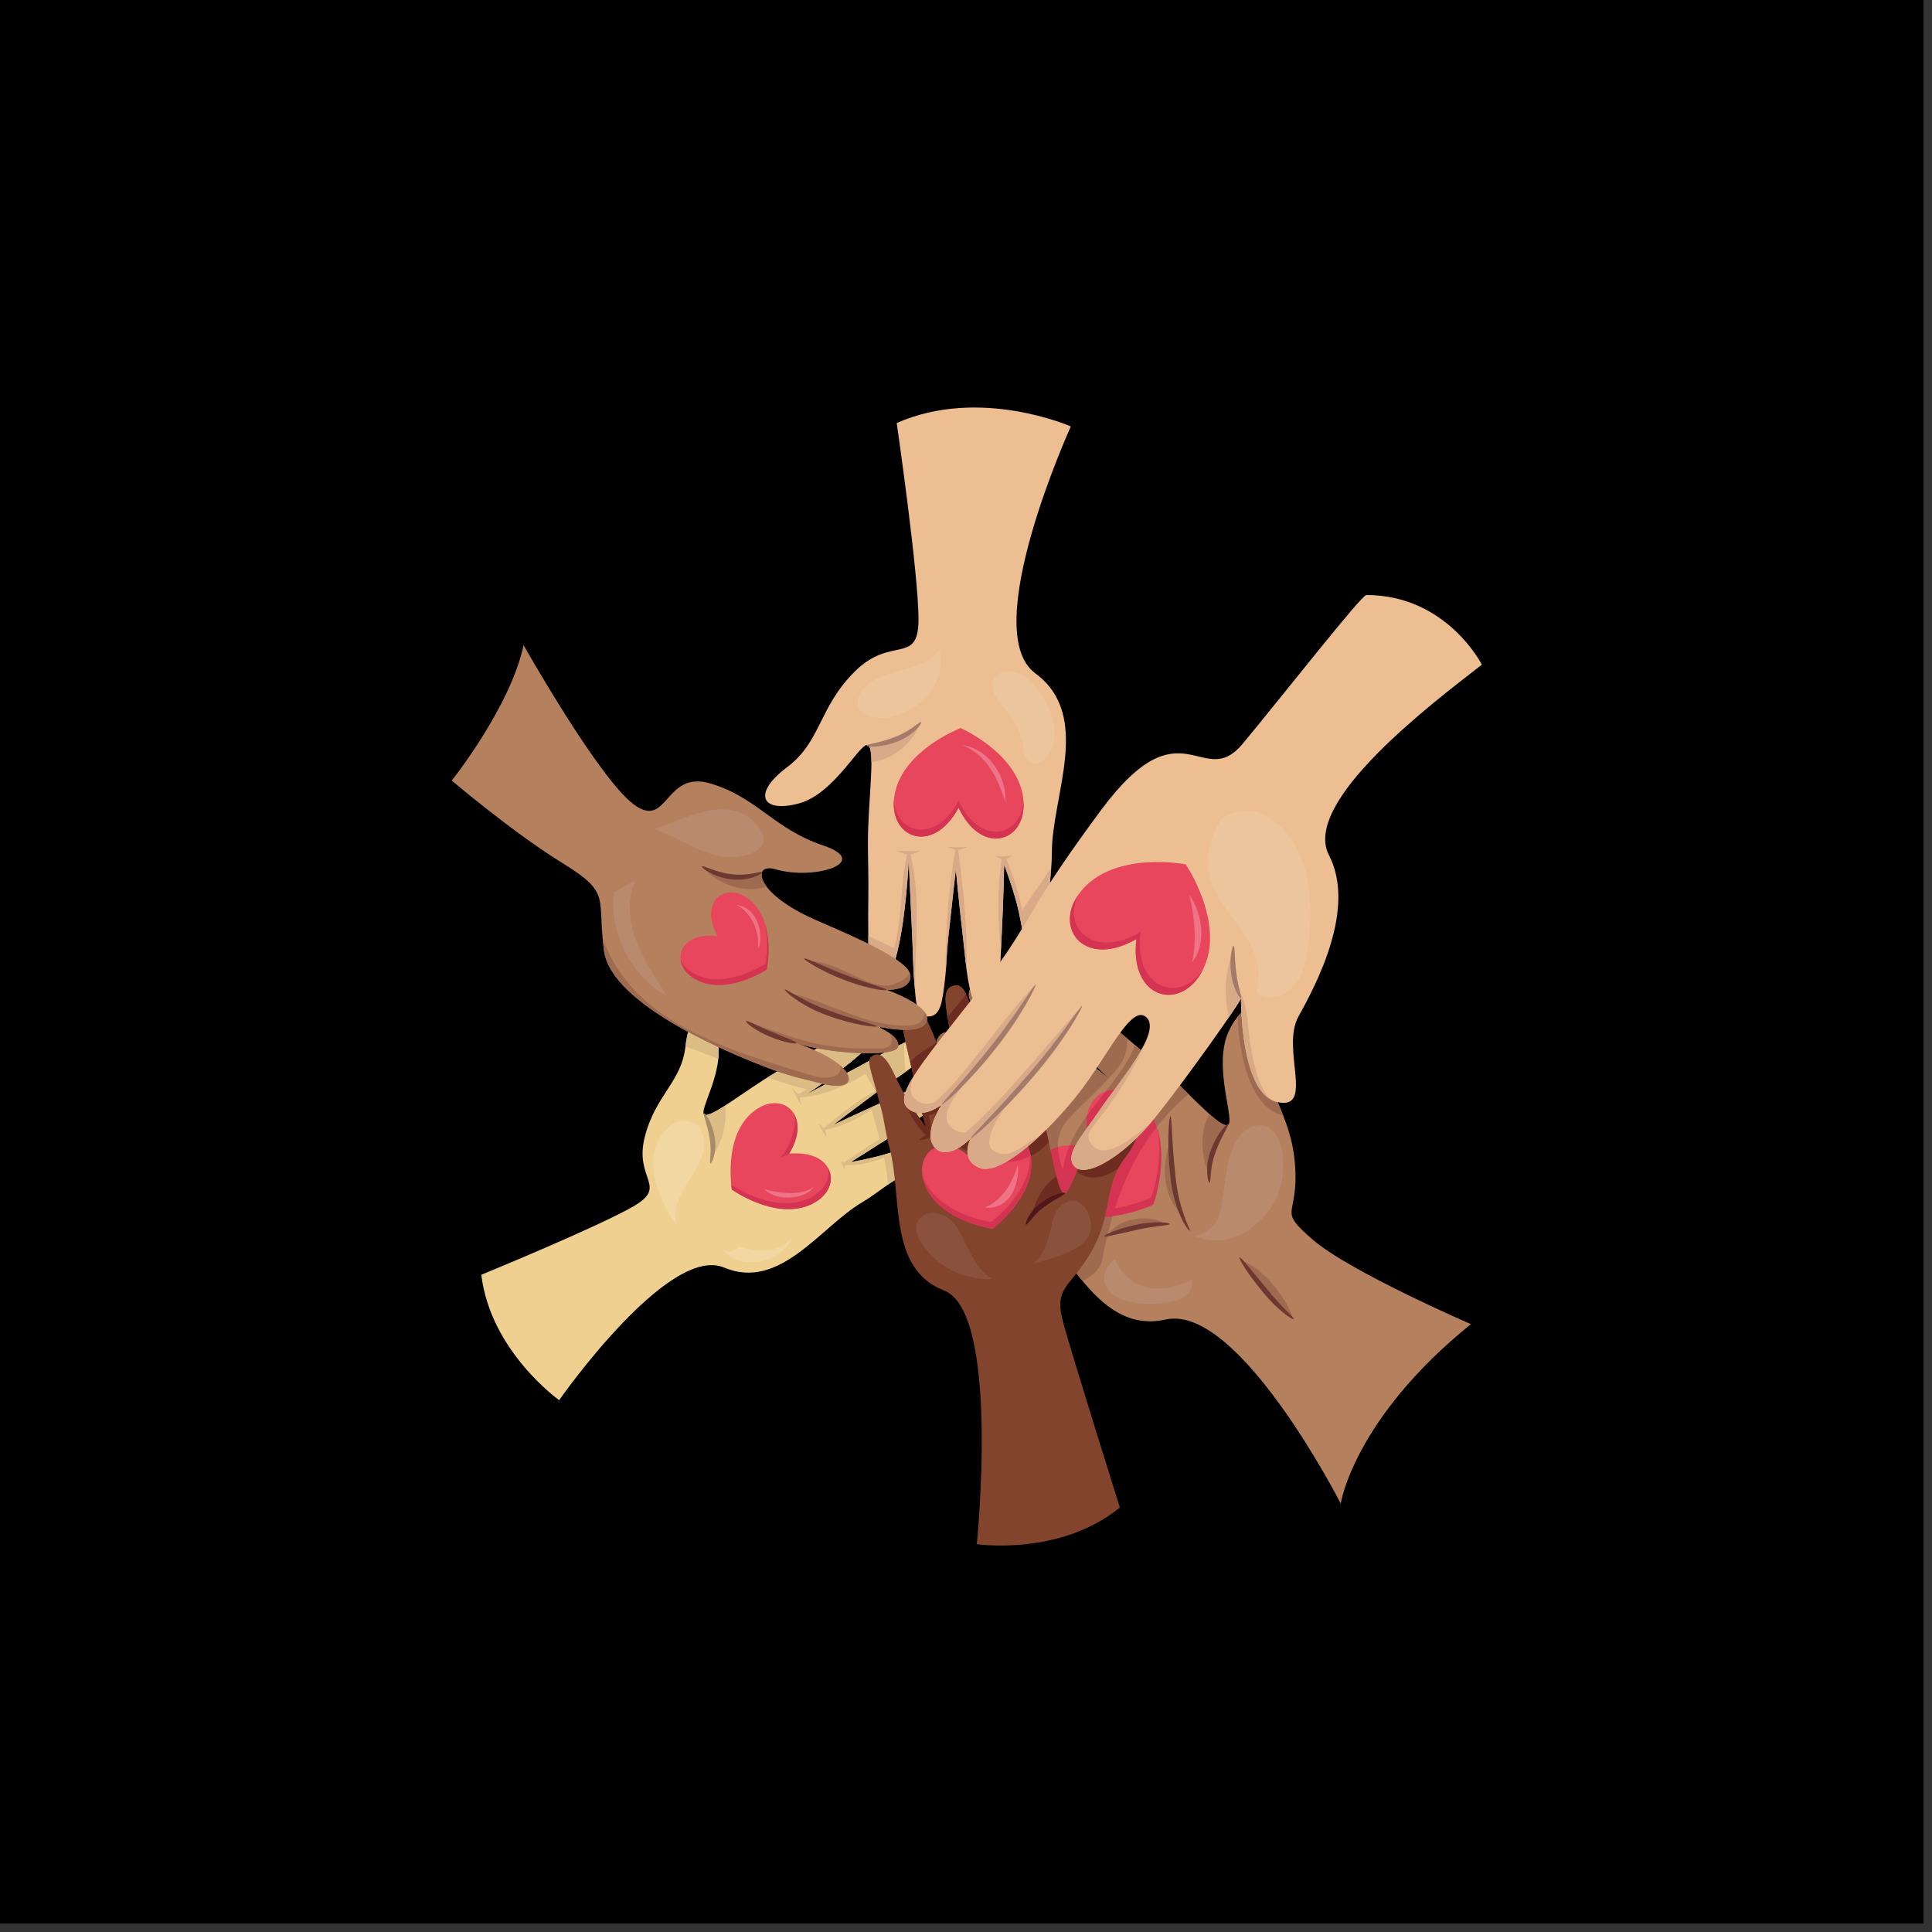 <svg xmlns="http://www.w3.org/2000/svg" width="112.5" viewBox="0 0 112.5 112.5" height="112.5" version="1.0"><rect x="0" y="0" width="112.5" height="112.5" fill="#333333" stroke="none"/><defs><clipPath id="a"><path d="M 0 0 L 112.004 0 L 112.004 112.004 L 0 112.004 Z M 0 0"/></clipPath><clipPath id="b"><path d="M 50.586 57.305 L 66.293 57.305 L 66.293 89.996 L 50.586 89.996 Z M 50.586 57.305"/></clipPath><clipPath id="c"><path d="M 26.297 37 L 54 37 L 54 64 L 26.297 64 Z M 26.297 37"/></clipPath><clipPath id="d"><path d="M 52 34 L 86.297 34 L 86.297 69 L 52 69 Z M 52 34"/></clipPath></defs><g clip-path="url(#a)"><path fill="#FFF" d="M 0 0 L 112.5 0 L 112.5 592.5 L 0 592.5 Z M 0 0"/><path fill="#FFF" d="M 0 0 L 112.5 0 L 112.5 112.5 L 0 112.5 Z M 0 0"/><path d="M 0 0 L 112.5 0 L 112.5 112.5 L 0 112.5 Z M 0 0"/></g><path fill="#F0D090" d="M 28.027 74.23 C 28.027 74.23 34.949 71.387 36.93 70.219 C 38.906 69.047 36.914 68.664 37.547 66.195 C 38.18 63.73 39.688 63.02 39.918 60.906 C 40.148 58.793 41.219 58.656 41.746 60.484 C 42.27 62.316 40.578 64.801 41.043 64.918 C 41.508 65.039 43.398 63.492 45.156 62.453 C 45.816 62.062 46.688 61.59 47.598 61.031 C 48.355 60.566 49.199 60.09 49.785 59.742 C 50.375 59.395 50.934 59.234 51.18 59.648 C 51.426 60.062 51.109 60.379 50.555 60.938 C 49.328 62.168 46.941 63.738 46.941 63.738 C 46.941 63.738 48.418 62.941 50.055 62.082 C 50.793 61.695 51.605 61.223 52.25 60.914 C 53.199 60.461 53.758 60.102 54.074 60.637 C 54.395 61.172 53.766 61.633 52.914 62.281 C 52.391 62.676 51.824 63.02 51.27 63.434 C 49.863 64.48 48.516 65.504 48.516 65.504 C 48.516 65.504 50.023 64.789 51.582 64.098 C 52.301 63.777 53.012 63.43 53.621 63.211 C 54.297 62.969 54.914 62.777 55.145 63.164 C 55.418 63.621 55.105 63.969 54.355 64.527 C 53.84 64.91 53.238 65.281 52.621 65.691 C 51.105 66.699 49.535 67.668 49.535 67.668 C 49.535 67.668 50.445 67.523 51.469 67.238 C 52.004 67.09 52.59 66.871 53.055 66.691 C 53.562 66.496 54.328 66.273 54.555 66.656 C 54.824 67.109 54.547 67.266 53.656 67.793 C 53.168 68.078 52.656 68.375 52.074 68.738 C 51.465 69.117 50.867 69.617 50.223 69.996 C 47.758 71.453 45.414 75.18 42.16 73.809 C 38.906 72.441 32.559 81.531 32.559 81.531 C 32.559 81.531 28.562 78.691 28.027 74.23"/><path fill="#DCBC85" d="M 41.746 60.484 C 41.219 58.656 40.148 58.793 39.918 60.906 C 39.918 60.918 39.914 60.93 39.914 60.941 C 40.551 61.164 41.188 61.41 41.824 61.656 C 41.867 61.258 41.852 60.859 41.746 60.484"/><path fill="#DCBC85" d="M 51.18 59.648 C 50.934 59.234 50.375 59.395 49.785 59.742 C 49.199 60.09 48.355 60.566 47.598 61.031 C 46.688 61.59 45.816 62.062 45.156 62.453 C 45 62.547 44.844 62.645 44.684 62.742 C 45.543 63.043 46.406 63.309 47.285 63.504 C 47.988 63.023 49.613 61.883 50.555 60.938 C 51.109 60.379 51.426 60.062 51.18 59.648"/><path fill="#DCBC85" d="M 52.074 68.738 C 52.656 68.375 53.168 68.078 53.656 67.793 C 54.547 67.266 54.824 67.109 54.555 66.656 C 54.328 66.273 53.562 66.496 53.055 66.691 C 52.59 66.871 52.004 67.09 51.469 67.238 C 51.461 67.242 51.453 67.246 51.441 67.246 C 51.566 67.82 51.66 68.395 51.715 68.977 C 51.836 68.891 51.953 68.812 52.074 68.738"/><path fill="#DCBC85" d="M 52.25 60.914 C 51.613 61.219 50.812 61.684 50.082 62.066 C 50.477 62.523 50.668 63.133 51.059 63.59 C 51.129 63.539 51.199 63.484 51.27 63.434 C 51.758 63.066 52.254 62.758 52.719 62.422 C 52.664 61.863 52.652 61.273 52.648 60.723 C 52.523 60.781 52.391 60.848 52.25 60.914"/><path fill="#DCBC85" d="M 55.145 63.164 C 54.914 62.777 54.297 62.969 53.621 63.211 C 53.012 63.43 52.301 63.777 51.582 64.098 C 51.285 64.23 50.988 64.363 50.703 64.492 C 50.902 65.176 51.109 65.867 51.281 66.566 C 51.703 66.293 52.164 65.996 52.621 65.691 C 53.238 65.281 53.84 64.91 54.355 64.527 C 55.105 63.969 55.418 63.621 55.145 63.164"/><path fill="#F2D7A2" d="M 43.008 72.594 C 42.773 72.844 42.469 72.965 42.07 72.793 C 43.141 73.996 45.418 73.594 46.086 72.125 C 45.316 73.004 44.09 72.887 43.008 72.594"/><path fill="#F2D7A2" d="M 38.855 65.707 C 37.25 67.312 38.32 69.852 39.395 71.32 C 38.992 69.719 40.465 68.648 40.867 67.312 C 41.125 66.703 40.992 66.094 40.68 65.559 C 40.125 65.18 39.449 65.113 38.855 65.707"/><path fill="#DCBC85" d="M 47.98 65.676 C 47.953 65.703 47.695 65.395 47.668 65.426 C 47.645 65.449 48.094 66.227 48.129 66.219 C 48.172 66.211 48.023 65.801 48.066 65.793 C 49.184 65.547 50.145 65.105 51.246 64.246 C 49.816 64.891 48.516 65.504 48.516 65.504 C 48.516 65.504 49.863 64.48 51.27 63.434 C 51.309 63.402 51.352 63.375 51.391 63.344 C 50.09 63.902 49.074 64.781 47.98 65.676"/><path fill="#DCBC85" d="M 46.637 64.348 C 46.695 64.344 46.535 63.914 46.594 63.906 C 48.711 63.727 50.738 62.574 52.324 60.879 C 52.297 60.891 52.273 60.902 52.25 60.914 C 51.605 61.223 50.793 61.695 50.055 62.082 C 48.418 62.941 46.941 63.738 46.941 63.738 C 46.941 63.738 49.328 62.168 50.555 60.938 C 50.984 60.504 51.27 60.219 51.262 59.918 C 49.816 61.516 48.246 62.715 46.508 63.707 C 46.457 63.738 46.168 63.348 46.113 63.375 C 46.316 63.781 46.535 64.172 46.637 64.348"/><path fill="#DCBC85" d="M 49.195 68.086 C 49.242 68.09 49.156 67.855 49.207 67.855 C 50.387 67.863 51.473 67.523 52.461 66.918 C 52.137 67.031 51.793 67.148 51.469 67.238 C 50.445 67.523 49.535 67.668 49.535 67.668 C 49.535 67.668 51.105 66.699 52.621 65.691 C 52.805 65.57 52.988 65.449 53.164 65.336 C 51.453 66.074 50.43 66.84 49.148 67.684 C 49.117 67.703 49.016 67.566 48.984 67.59 C 48.961 67.645 49.156 68.086 49.195 68.086"/><path fill="#DCBC85" d="M 41.402 67.445 C 42.047 66.586 42.344 65.473 42.23 64.375 C 41.758 64.68 41.375 64.891 41.152 64.922 C 41.258 65.762 41.762 66.605 41.402 67.445"/><path fill="#A88C68" d="M 41.363 67.742 C 41.285 67.711 41.465 67.074 41.32 66.277 C 41.195 65.484 40.918 64.871 40.992 64.832 C 41.062 64.789 41.48 65.371 41.617 66.23 C 41.773 67.102 41.434 67.785 41.363 67.742"/><path fill="#E7465D" d="M 45.953 67.18 C 48.684 66.91 49.16 69.328 47.121 70.18 C 45.082 71.027 42.617 69.27 42.617 69.27 C 42.617 69.27 42.102 66.289 43.754 64.824 C 45.402 63.355 47.379 64.836 45.953 67.18"/><path fill="#EE7385" d="M 44.496 69.234 C 45.312 70.082 47.051 69.738 47.367 69.117 C 46.652 69.656 45.348 69.492 44.496 69.234"/><path fill="#D43452" d="M 45.406 67.43 C 45.488 67.422 45.773 67.266 45.969 67.176 C 45.965 67.176 45.957 67.176 45.953 67.18 C 46.285 66.633 46.43 66.137 46.441 65.711 C 46.434 65.395 46.371 65.121 46.273 64.922 C 46.266 64.914 46.262 64.902 46.258 64.891 C 46.387 65.398 46.141 66.695 45.406 67.43"/><path fill="#D43452" d="M 48.215 68 C 48.363 68.66 47.965 69.426 46.988 69.832 C 45.188 70.582 43.055 69.301 42.578 68.992 C 42.598 69.168 42.617 69.27 42.617 69.27 C 42.617 69.27 45.082 71.027 47.121 70.18 C 48.277 69.699 48.625 68.715 48.215 68"/><path fill="#B4805D" d="M 85.652 77.105 C 85.652 77.105 78.59 74.047 76.449 72.191 C 74.309 70.336 75.633 70.98 75.41 67.848 C 75.191 64.719 73.516 63.523 73.703 60.91 C 73.891 58.293 72.621 57.891 71.578 59.992 C 70.539 62.098 72.043 65.484 71.449 65.527 C 70.859 65.57 68.91 63.277 67.008 61.629 C 66.293 61.008 65.34 60.242 64.359 59.363 C 63.543 58.633 62.621 57.867 61.992 57.32 C 61.352 56.766 60.711 56.449 60.32 56.898 C 59.93 57.348 60.242 57.801 60.793 58.602 C 62.008 60.363 64.559 62.793 64.559 62.793 C 64.559 62.793 62.941 61.504 61.145 60.098 C 60.336 59.465 59.457 58.715 58.742 58.199 C 57.691 57.441 57.094 56.879 56.59 57.461 C 56.082 58.039 56.742 58.734 57.637 59.711 C 58.18 60.305 58.793 60.844 59.375 61.469 C 60.848 63.051 62.254 64.59 62.254 64.59 C 62.254 64.59 60.586 63.391 58.844 62.207 C 58.043 61.66 57.262 61.082 56.57 60.68 C 55.805 60.238 55.098 59.867 54.73 60.289 C 54.301 60.785 54.602 61.273 55.387 62.113 C 55.93 62.691 56.574 63.273 57.234 63.914 C 58.848 65.469 60.539 66.988 60.539 66.988 C 60.539 66.988 59.465 66.613 58.289 66.043 C 57.672 65.746 57.008 65.352 56.488 65.031 C 55.914 64.68 55.035 64.242 54.676 64.656 C 54.246 65.148 54.551 65.395 55.516 66.23 C 56.043 66.688 56.598 67.156 57.223 67.727 C 57.879 68.32 58.492 69.059 59.188 69.66 C 61.859 71.977 63.629 77.781 67.879 76.836 C 72.129 75.895 78.07 87.551 78.07 87.551 C 78.07 87.551 78.824 82.617 85.652 77.105"/><path fill="#9F6B50" d="M 74.723 64.957 C 74.195 63.617 73.586 62.539 73.703 60.91 C 73.863 58.695 72.977 58.066 72.066 59.203 C 72.125 61.281 72.773 64.555 74.723 64.957"/><path fill="#9F6B50" d="M 67.008 61.629 C 66.727 61.387 66.41 61.121 66.07 60.836 C 66.031 60.992 65.98 61.145 65.902 61.297 C 64.699 63.703 62.289 65.305 61.887 68.113 C 60.949 65.305 62.379 65.363 65.09 62.188 C 65.59 61.539 65.629 61.059 65.637 60.469 C 65.227 60.125 64.797 59.758 64.359 59.363 C 63.543 58.633 62.621 57.867 61.992 57.32 C 61.352 56.766 60.711 56.449 60.32 56.898 C 59.93 57.348 60.242 57.801 60.793 58.602 C 62.008 60.363 64.559 62.793 64.559 62.793 C 64.559 62.793 62.941 61.504 61.145 60.098 C 60.336 59.465 59.457 58.715 58.742 58.199 C 57.691 57.441 57.094 56.879 56.59 57.461 C 56.082 58.039 56.742 58.734 57.637 59.711 C 58.18 60.305 58.793 60.844 59.375 61.469 C 60.848 63.051 62.254 64.59 62.254 64.59 C 62.254 64.59 60.586 63.391 58.844 62.207 C 58.043 61.66 57.262 61.082 56.57 60.68 C 55.805 60.238 55.098 59.867 54.73 60.289 C 54.301 60.785 54.602 61.273 55.387 62.113 C 55.93 62.691 56.574 63.273 57.234 63.914 C 58.848 65.469 60.539 66.988 60.539 66.988 C 60.539 66.988 59.465 66.613 58.289 66.043 C 57.672 65.746 57.008 65.352 56.488 65.031 C 55.914 64.68 55.035 64.242 54.676 64.656 C 54.246 65.148 54.551 65.395 55.516 66.23 C 56.043 66.688 56.598 67.156 57.223 67.727 C 57.879 68.32 58.492 69.059 59.188 69.66 C 60.559 70.848 61.691 72.953 63.043 74.594 C 63.602 74.324 64.062 73.855 64.164 73.461 C 64.898 69.426 66.305 66.176 69.203 63.707 C 68.52 63.035 67.762 62.285 67.008 61.629"/><path fill="#9F6B50" d="M 64.531 71.914 C 65.527 71.66 66.852 71.293 67.863 71.293 C 67.035 70.625 65.012 70.953 64.531 71.914"/><path fill="#9F6B50" d="M 68.152 66.461 C 67.578 67.934 67.746 69.695 68.816 70.742 C 68.285 69.355 68.062 67.914 68.152 66.461"/><path fill="#9F6B50" d="M 72.43 73.457 C 73.316 74.637 73.984 76.031 75.277 76.805 C 75.133 75.988 73.809 74.027 72.43 73.457"/><path fill="#BA8A6F" d="M 72.98 65.578 C 71.199 66.238 71.473 69.105 70.992 70.789 C 70.859 71.32 70.32 71.723 69.652 71.992 C 71.527 72.793 73.535 71.457 74.34 69.719 C 75.098 68.074 74.77 65.078 72.98 65.578"/><path fill="#BA8A6F" d="M 64.922 73.32 C 64.594 73.57 64.363 73.934 64.297 74.262 C 64.164 76 66.977 76.133 68.449 75.734 C 68.984 75.602 69.52 75.199 69.387 74.531 C 67.242 75.531 65.668 75 64.922 73.32"/><path fill="#B4805D" d="M 70.32 68.516 C 70.32 68.395 70.316 68.27 70.309 68.148 C 70.305 68.27 70.309 68.391 70.32 68.516"/><path fill="#9F6B50" d="M 70.309 68.148 C 70.328 67.18 70.832 66.305 71.375 65.52 C 71.168 65.48 70.84 65.238 70.43 64.879 C 69.859 65.82 69.941 67.168 70.309 68.148"/><path fill="#6D382F" d="M 70.434 68.879 C 70.359 68.914 70.117 68.02 70.496 67.004 C 70.852 66 71.473 65.379 71.531 65.434 C 71.598 65.484 71.109 66.16 70.777 67.102 C 70.426 68.043 70.523 68.867 70.434 68.879"/><path fill="#6D382F" d="M 75.344 76.805 C 75.289 76.895 74.359 76.266 73.52 75.219 C 72.664 74.195 72.109 73.262 72.176 73.215 C 72.246 73.168 72.906 74.016 73.75 75.027 C 74.578 76.059 75.375 76.746 75.344 76.805"/><path fill="#6D382F" d="M 68.113 71.277 C 68.102 71.355 67.25 71.375 66.207 71.613 C 65.164 71.836 64.324 72.07 64.297 71.992 C 64.27 71.914 65.074 71.547 66.145 71.32 C 67.215 71.07 68.129 71.188 68.113 71.277"/><path fill="#6D382F" d="M 69.297 71.656 C 69.188 71.758 68.289 70.363 68.145 68.434 C 67.922 66.535 68.082 64.988 68.156 64.996 C 68.246 64.996 68.223 66.531 68.441 68.398 C 68.594 70.297 69.312 71.633 69.297 71.656"/><path fill="#E7465D" d="M 63.566 66.871 C 60.312 65.945 59.199 68.777 61.484 70.258 C 63.77 71.734 67.152 70.148 67.152 70.148 C 67.152 70.148 68.438 66.645 66.758 64.5 C 65.078 62.359 62.352 63.719 63.566 66.871"/><path fill="#D43452" d="M 67.367 65.656 C 67.812 67.605 67.035 69.73 67.035 69.73 C 67.035 69.73 63.652 71.316 61.367 69.84 C 60.824 69.484 60.473 69.059 60.297 68.621 C 60.383 69.195 60.766 69.793 61.484 70.258 C 63.77 71.734 67.152 70.148 67.152 70.148 C 67.152 70.148 68.043 67.707 67.367 65.656"/><path fill="#D43452" d="M 64.379 63.555 C 64.016 64.016 63.645 64.473 63.305 64.941 C 63.215 65.469 63.277 66.117 63.566 66.871 C 63.094 66.738 62.664 66.684 62.285 66.691 C 62.098 67.133 61.961 67.605 61.887 68.113 C 61.711 67.582 61.617 67.156 61.602 66.789 C 59.973 67.234 59.75 69.133 61.484 70.258 C 62.5 70.914 63.727 70.965 64.781 70.82 C 65.359 68.867 66.176 67.137 67.355 65.629 C 67.223 65.23 67.027 64.848 66.758 64.5 C 66.027 63.566 65.098 63.301 64.379 63.555"/><g clip-path="url(#b)"><path fill="#82442C" d="M 65.211 87.781 C 65.211 87.781 62.543 79.297 61.93 77.086 C 61.312 74.875 62.32 75.055 63.574 72.84 C 64.828 70.621 64.23 69.066 65.531 67.383 C 66.828 65.699 66.152 64.855 64.504 65.812 C 62.855 66.773 62.355 69.734 61.938 69.5 C 61.516 69.262 61.227 66.844 60.68 64.875 C 60.473 64.137 60.172 63.195 59.902 62.16 C 59.68 61.305 59.398 60.375 59.219 59.723 C 59.035 59.062 58.742 58.559 58.277 58.688 C 57.812 58.82 57.82 59.266 57.836 60.051 C 57.867 61.789 58.5 64.57 58.5 64.57 C 58.5 64.57 57.984 62.973 57.402 61.223 C 57.137 60.434 56.879 59.531 56.625 58.863 C 56.258 57.879 56.105 57.234 55.504 57.402 C 54.902 57.566 55.035 58.332 55.199 59.391 C 55.301 60.035 55.477 60.672 55.59 61.359 C 55.875 63.086 56.137 64.754 56.137 64.754 C 56.137 64.754 55.547 63.199 54.898 61.621 C 54.602 60.895 54.332 60.152 54.047 59.57 C 53.727 58.93 53.414 58.363 52.977 58.484 C 52.465 58.629 52.449 59.094 52.602 60.012 C 52.711 60.645 52.887 61.328 53.047 62.055 C 53.441 63.828 53.902 65.613 53.902 65.613 C 53.902 65.613 53.344 64.879 52.805 63.965 C 52.52 63.488 52.25 62.926 52.039 62.477 C 51.809 61.984 51.41 61.293 50.98 61.41 C 50.473 61.555 50.566 61.859 50.844 62.852 C 50.996 63.398 51.16 63.965 51.328 64.629 C 51.504 65.324 51.59 66.098 51.789 66.816 C 52.559 69.574 51.668 73.879 54.965 75.141 C 58.262 76.402 56.879 89.918 56.879 89.918 C 56.879 89.918 61.73 90.629 65.211 87.781"/></g><path fill="#82442C" d="M 54.531 60.695 C 54.367 60.289 54.211 59.902 54.047 59.57 C 53.727 58.93 53.414 58.363 52.977 58.484 C 52.465 58.629 52.449 59.094 52.602 60.012 C 52.699 60.578 52.848 61.188 52.996 61.828 C 53.426 61.352 54.012 61.078 54.531 60.695"/><path fill="#6E2C20" d="M 55.715 63.668 C 55.492 63.094 55.203 62.359 54.898 61.621 C 54.773 61.309 54.652 60.996 54.531 60.695 C 54.012 61.078 53.426 61.352 52.996 61.828 C 53.012 61.902 53.031 61.977 53.047 62.055 C 53.305 63.207 53.586 64.363 53.754 65.031 C 54.551 64.906 55.344 64.398 55.715 63.668"/><path fill="#82442C" d="M 55.504 57.402 C 54.934 57.559 55.023 58.25 55.176 59.219 L 56.258 57.906 C 56.074 57.504 55.871 57.297 55.504 57.402"/><path fill="#6E2C20" d="M 64.504 65.812 C 63.637 66.32 63.086 67.379 62.699 68.234 C 63.461 68.809 64.402 68.57 65.113 68.031 C 65.227 67.816 65.363 67.602 65.531 67.383 C 66.828 65.699 66.152 64.855 64.504 65.812"/><path fill="#6E2C20" d="M 57.734 67.578 C 59.086 67.867 60.301 67.395 61.07 66.504 C 60.953 65.965 60.824 65.402 60.68 64.875 C 60.473 64.137 60.172 63.195 59.902 62.16 C 59.68 61.305 59.398 60.375 59.219 59.723 C 59.035 59.062 58.742 58.559 58.277 58.688 C 57.812 58.82 57.82 59.266 57.836 60.051 C 57.867 61.789 58.5 64.57 58.5 64.57 C 58.5 64.57 57.984 62.973 57.402 61.223 C 57.223 60.691 57.051 60.113 56.879 59.586 L 55.547 61.129 C 55.559 61.207 55.574 61.281 55.59 61.359 C 55.875 63.086 56.137 64.754 56.137 64.754 C 56.137 64.754 55.969 64.316 55.715 63.668 C 55.453 64.184 54.977 64.59 54.438 64.828 C 54.746 66.254 56.242 67.207 57.734 67.578"/><path fill="#6E2C20" d="M 56.625 58.863 C 56.484 58.488 56.375 58.16 56.258 57.906 L 55.176 59.219 C 55.184 59.273 55.191 59.332 55.199 59.391 C 55.289 59.965 55.434 60.531 55.547 61.129 L 56.879 59.586 C 56.793 59.328 56.711 59.086 56.625 58.863"/><path fill="#8A523C" d="M 55.727 71.457 C 55.324 70.789 54.242 70.266 53.586 70.922 C 53.316 71.188 53.316 71.723 53.453 71.992 C 54.172 73.547 55.969 74.566 57.777 74.473 C 56.789 73.938 56.395 72.594 55.727 71.457"/><path fill="#8A523C" d="M 63.359 70.652 C 63.227 70.254 62.691 69.719 62.156 69.984 C 60.949 70.52 61.52 71.691 60.547 73.195 C 60.426 73.312 60.305 73.461 60.176 73.586 C 61.734 73.109 64.215 72.602 63.359 70.652"/><path fill="#6E2C20" d="M 53.895 66.07 C 53.941 66.117 53.508 66.34 53.559 66.383 C 53.629 66.441 54.801 66.066 54.797 65.957 C 54.793 65.883 54.238 66.047 54.234 65.977 C 54.137 64.703 53.711 63.371 53.098 62.277 C 53.48 63.973 53.902 65.613 53.902 65.613 C 53.902 65.613 53.344 64.879 52.805 63.965 C 52.742 63.867 52.688 63.762 52.629 63.656 C 52.75 64.59 53.246 65.457 53.895 66.07"/><path fill="#6E2C20" d="M 60.012 71.055 C 60.527 70.414 61.164 69.773 61.922 69.488 C 61.773 69.387 61.645 69.02 61.512 68.5 C 60.695 69.035 60.195 70.047 60.012 71.055"/><path fill="#511619" d="M 59.746 71.312 C 59.668 71.297 59.895 70.57 60.609 70.047 C 61.309 69.523 62.016 69.391 62.031 69.473 C 62.059 69.551 61.434 69.801 60.793 70.285 C 60.141 70.762 59.828 71.348 59.746 71.312"/><path fill="#E7465D" d="M 56.828 67.734 C 55.043 65.652 53.02 67.07 53.902 69.094 C 54.785 71.113 57.785 71.551 57.785 71.551 C 57.785 71.551 60.223 69.754 60.047 67.555 C 59.875 65.359 57.418 65.059 56.828 67.734"/><path fill="#EE7385" d="M 57.348 70.32 C 58.789 70.441 59.367 69.051 59.277 67.797 C 58.988 68.789 58.445 69.832 57.348 70.32"/><path fill="#D43452" d="M 60.047 67.555 C 60.035 67.367 60 67.195 59.957 67.035 C 59.961 67.078 59.965 67.121 59.969 67.168 C 60.145 69.367 57.707 71.16 57.707 71.16 C 57.707 71.16 54.707 70.723 53.824 68.703 C 53.773 68.586 53.734 68.469 53.699 68.359 C 53.727 68.59 53.789 68.836 53.902 69.094 C 54.785 71.113 57.785 71.551 57.785 71.551 C 57.785 71.551 60.223 69.754 60.047 67.555"/><path fill="#D43452" d="M 56.941 67.324 C 57.203 67.426 57.469 67.512 57.734 67.578 C 58.574 67.758 59.359 67.645 60.02 67.316 C 59.711 65.453 57.652 65.188 56.941 67.324"/><path fill="#ECBE92" d="M 52.215 24.633 C 52.215 24.633 53.484 33.355 53.484 36.062 C 53.484 38.77 51.895 36.98 49.77 39.105 C 47.645 41.227 47.828 43.18 45.82 44.684 C 43.812 46.188 44.312 47.359 46.488 46.793 C 48.664 46.223 50.172 43.016 50.574 43.414 C 50.973 43.816 50.539 46.656 50.539 49.062 C 50.539 49.969 50.582 51.133 50.562 52.395 C 50.543 53.438 50.566 54.582 50.566 55.383 C 50.566 56.191 50.742 56.852 51.309 56.852 C 51.879 56.852 52.012 56.34 52.242 55.445 C 52.758 53.461 52.918 50.102 52.918 50.102 C 52.918 50.102 52.996 52.074 53.105 54.25 C 53.156 55.23 53.164 56.336 53.238 57.172 C 53.348 58.406 53.316 59.191 54.055 59.191 C 54.789 59.191 54.879 58.281 55.027 57.027 C 55.117 56.258 55.121 55.48 55.211 54.668 C 55.43 52.613 55.66 50.633 55.66 50.633 C 55.66 50.633 55.84 52.59 56.074 54.586 C 56.18 55.508 56.254 56.434 56.395 57.184 C 56.555 58.012 56.73 58.754 57.27 58.754 C 57.895 58.754 58.059 58.23 58.176 57.137 C 58.254 56.387 58.27 55.555 58.316 54.68 C 58.43 52.539 58.473 50.367 58.473 50.367 C 58.473 50.367 58.871 51.375 59.199 52.586 C 59.367 53.215 59.5 53.938 59.594 54.516 C 59.699 55.148 59.934 56.059 60.457 56.059 C 61.082 56.059 61.074 55.684 61.074 54.465 C 61.074 53.797 61.062 53.102 61.082 52.293 C 61.105 51.453 61.25 50.543 61.25 49.664 C 61.25 46.289 63.629 41.676 60.281 39.203 C 56.934 36.73 62.355 24.832 62.355 24.832 C 62.355 24.832 57.066 22.492 52.215 24.633"/><path fill="#D9AA87" d="M 50.566 55.383 C 50.566 56.191 50.742 56.852 51.309 56.852 C 51.879 56.852 52.012 56.34 52.242 55.445 C 52.254 55.402 52.266 55.359 52.273 55.312 L 50.562 54.5 C 50.566 54.82 50.566 55.121 50.566 55.383"/><path fill="#D9AA87" d="M 59.594 54.516 C 59.699 55.148 59.934 56.059 60.457 56.059 C 61.082 56.059 61.074 55.684 61.074 54.465 C 61.074 53.797 61.062 53.102 61.082 52.293 C 61.098 51.73 61.168 51.133 61.211 50.539 L 59.355 53.234 C 59.449 53.68 59.531 54.133 59.594 54.516"/><path fill="#EDC59C" d="M 58.059 39.285 C 57.695 39.648 57.793 40.27 58 40.578 C 58.656 41.578 59.609 42.445 59.609 43.781 C 59.746 44.316 60.145 44.719 60.684 44.316 C 61.754 43.516 61.484 42.047 60.949 40.977 C 60.355 39.848 59.262 38.594 58.059 39.285"/><path fill="#EDC59C" d="M 50.238 40.172 C 49.703 40.844 49.969 41.512 50.508 41.645 C 51.441 42.047 52.516 41.645 53.316 41.109 C 54.359 40.531 55 39.055 54.723 37.801 C 53.828 39.254 51.469 38.699 50.238 40.172"/><path fill="#D9AA87" d="M 53.016 49.785 C 53.004 49.73 53.609 49.602 53.594 49.547 C 52.898 49.578 52.727 49.547 52.203 49.547 C 52.195 49.586 52.832 49.723 52.82 49.762 C 52.262 52.09 52.719 54.816 51.297 56.852 C 51.301 56.852 51.305 56.852 51.309 56.852 C 51.879 56.852 52.012 56.34 52.242 55.445 C 52.758 53.461 52.918 50.102 52.918 50.102 C 52.918 50.102 52.996 52.074 53.105 54.25 C 53.156 55.23 53.164 56.336 53.238 57.172 C 53.262 57.426 53.277 57.656 53.297 57.871 C 53.234 55.152 53.676 52.402 53.016 49.785"/><path fill="#D9AA87" d="M 55.797 49.523 C 55.789 49.465 56.332 49.371 56.324 49.309 C 56.023 49.348 55.488 49.352 55.176 49.309 C 55.164 49.367 55.641 49.449 55.629 49.508 C 55.195 51.902 55.07 54.301 55.059 56.695 C 55.117 56.035 55.133 55.363 55.211 54.668 C 55.43 52.613 55.66 50.633 55.66 50.633 C 55.66 50.633 55.84 52.59 56.074 54.586 C 56.148 55.227 56.207 55.867 56.281 56.453 C 56.355 54.109 56.09 51.785 55.797 49.523"/><path fill="#D9AA87" d="M 58.621 50.07 C 58.594 49.992 58.84 49.914 58.926 49.805 C 58.668 49.867 58.254 49.898 57.977 49.828 C 57.969 49.887 58.332 50.004 58.32 50.062 C 58.074 51.812 58.094 53.562 58.285 55.312 C 58.297 55.102 58.305 54.895 58.316 54.68 C 58.43 52.539 58.473 50.367 58.473 50.367 C 58.473 50.367 58.871 51.375 59.199 52.586 C 59.367 53.215 59.5 53.938 59.594 54.516 C 59.625 54.699 59.668 54.902 59.723 55.102 C 59.758 53.363 59.246 51.66 58.621 50.07"/><path fill="#D9AA87" d="M 53.586 42.18 C 52.809 42.953 51.66 43.105 50.617 43.477 C 50.707 43.633 50.742 43.953 50.742 44.383 C 51.965 44.234 53.062 43.328 53.586 42.18"/><path fill="#A67A6A" d="M 53.637 42.047 C 53.711 42.082 53.215 42.82 52.242 43.184 C 51.293 43.559 50.449 43.496 50.457 43.414 C 50.453 43.332 51.242 43.258 52.133 42.906 C 53.031 42.57 53.566 41.988 53.637 42.047"/><path fill="#E7465D" d="M 55.82 47.031 C 57.188 49.961 59.934 48.988 59.574 46.414 C 59.211 43.836 55.941 42.395 55.941 42.395 C 55.941 42.395 52.602 43.664 52.102 46.219 C 51.605 48.77 54.301 49.887 55.82 47.031"/><path fill="#EE7385" d="M 56.016 43.391 C 57.473 43.93 58.141 45.395 58.539 46.723 C 58.664 45.254 57.543 43.555 56.016 43.391"/><path fill="#D43452" d="M 55.82 46.629 C 54.469 49.164 52.195 48.57 52.051 46.613 C 51.895 48.879 54.379 49.73 55.82 47.031 C 57.145 49.867 59.762 49.047 59.598 46.656 C 59.461 48.727 57.066 49.301 55.82 46.629"/><g clip-path="url(#c)"><path fill="#B4805D" d="M 30.488 37.566 C 30.488 37.566 34.84 45.285 36.883 46.824 C 38.926 48.363 38.656 44.82 41.367 45.621 C 44.078 46.422 45.051 48.262 47.93 49.23 C 50.809 50.199 47.441 51.285 45.148 50.617 C 43.797 50.223 43.895 51.973 47.441 53.543 C 48.961 54.215 51.672 55.324 52.691 56.262 C 53.34 56.852 53.039 57.641 51.645 57.641 C 51.645 57.641 54.277 58.555 53.965 59.469 C 53.652 60.383 51.043 59.758 51.043 59.758 C 51.043 59.758 52.469 60.316 52.293 60.961 C 52.113 61.609 48.074 61.336 46.379 60.738 C 46.379 60.738 49.102 61.629 49.402 62.688 C 49.578 63.305 48.652 63.312 47.871 63.102 C 47.156 62.906 46.207 62.738 45.016 62.297 C 42.574 61.395 35.609 58.523 35.176 55.379 C 34.738 52.238 35.645 52.039 32.766 50.266 C 29.887 48.496 26.305 45.453 26.305 45.453 C 26.305 45.453 29.719 41.176 30.488 37.566"/></g><path fill="#B4805D" d="M 46.391 60.742 C 46.383 60.742 46.379 60.738 46.379 60.738 C 46.383 60.742 46.387 60.742 46.391 60.742"/><path fill="#BA8A6F" d="M 36.977 51.277 C 36.586 51.492 36.121 51.711 35.75 51.98 C 35.43 54.309 36.801 56.879 38.863 58.023 C 37.574 56.07 36.004 53.727 36.977 51.277"/><path fill="#B4805D" d="M 46.391 60.742 C 46.383 60.742 46.379 60.738 46.379 60.738 C 46.383 60.742 46.387 60.742 46.391 60.742"/><path fill="#BA8A6F" d="M 44.348 48.461 C 43.004 46.113 40.352 47.414 38.109 48.289 C 39.957 48.898 41.383 50.305 43.41 49.801 C 44.078 49.664 44.75 49.129 44.348 48.461"/><path fill="#9F6B50" d="M 52.621 57.039 C 52.449 57.16 52.164 57.266 52.125 57.281 C 50.684 57.844 49.129 56.02 47.059 55.949 C 48.441 56.953 50.164 57.367 51.797 57.637 C 52.77 57.594 53.145 57.137 52.977 56.668 C 52.945 56.715 52.836 56.887 52.621 57.039"/><path fill="#B4805D" d="M 46.391 60.742 C 46.383 60.742 46.379 60.738 46.379 60.738 C 46.383 60.742 46.387 60.742 46.391 60.742"/><path fill="#B4805D" d="M 46.391 60.742 C 46.383 60.742 46.379 60.738 46.379 60.738 C 46.383 60.742 46.387 60.742 46.391 60.742"/><path fill="#9F6B50" d="M 53.855 58.949 C 53.805 59.332 53.602 59.633 53.184 59.691 C 50.641 59.957 48.23 58.289 45.953 57.82 C 47.625 58.719 49.422 59.367 51.336 59.895 C 51.168 59.809 51.043 59.758 51.043 59.758 C 51.043 59.758 53.652 60.383 53.965 59.469 C 54.023 59.293 53.977 59.117 53.855 58.949"/><path fill="#B4805D" d="M 46.391 60.742 C 46.383 60.742 46.379 60.738 46.379 60.738 C 46.383 60.742 46.387 60.742 46.391 60.742"/><path fill="#9F6B50" d="M 51.891 60.773 C 51.805 60.98 51.492 61.055 51.281 61.055 C 47.418 61.156 46.316 60.375 43.539 59.516 C 44.566 60.391 45.938 60.543 46.938 60.906 C 48.828 61.383 52.129 61.543 52.293 60.961 C 52.367 60.684 52.148 60.422 51.871 60.215 C 51.852 60.348 51.977 60.426 51.891 60.773"/><path fill="#9F6B50" d="M 47.293 62.633 C 42.539 61.172 36.785 59.598 35.086 54.586 C 35.105 54.828 35.137 55.09 35.176 55.379 C 35.609 58.523 42.574 61.395 45.016 62.297 C 46.207 62.738 47.156 62.906 47.871 63.102 C 48.652 63.312 49.578 63.305 49.402 62.688 C 49.336 62.461 49.16 62.242 48.926 62.039 C 49.094 62.824 47.984 62.863 47.293 62.633"/><path fill="#B4805D" d="M 46.391 60.742 C 46.383 60.742 46.379 60.738 46.379 60.738 C 46.383 60.742 46.387 60.742 46.391 60.742"/><path fill="#B4805D" d="M 46.391 60.742 C 46.383 60.742 46.379 60.738 46.379 60.738 C 46.383 60.742 46.387 60.742 46.391 60.742"/><path fill="#9F6B50" d="M 40.867 50.469 C 41.797 51.5 43.363 52.055 44.648 51.637 C 44.398 51.309 44.312 51.027 44.359 50.84 C 43.223 51.266 41.988 51.215 40.867 50.469"/><path fill="#6D382F" d="M 46.824 55.816 C 46.867 55.734 47.898 56.258 49.223 56.766 C 50.543 57.281 51.656 57.566 51.645 57.641 C 51.633 57.73 50.457 57.57 49.113 57.047 C 47.766 56.527 46.785 55.879 46.824 55.816"/><path fill="#6D382F" d="M 45.703 57.621 C 45.754 57.562 46.793 58.324 48.297 58.852 C 49.789 59.402 51.059 59.676 51.043 59.758 C 51.031 59.84 49.715 59.695 48.191 59.133 C 46.648 58.59 45.637 57.68 45.703 57.621"/><path fill="#6D382F" d="M 43.441 59.457 C 43.492 59.391 44.109 59.742 44.918 60.074 C 45.727 60.414 46.398 60.66 46.379 60.738 C 46.359 60.82 45.633 60.703 44.801 60.352 C 43.965 60.008 43.391 59.523 43.441 59.457"/><path fill="#6D382F" d="M 40.867 50.449 C 40.914 50.359 41.629 50.797 42.605 50.906 C 43.582 51.023 44.352 50.711 44.383 50.777 C 44.441 50.852 43.645 51.332 42.57 51.203 C 41.5 51.078 40.82 50.496 40.867 50.449"/><path fill="#E7465D" d="M 41.793 54.52 C 39.406 54.199 38.914 56.309 40.676 57.113 C 42.438 57.922 44.652 56.453 44.652 56.453 C 44.652 56.453 45.195 53.855 43.793 52.52 C 42.391 51.184 40.609 52.422 41.793 54.52"/><path fill="#EE7385" d="M 44.133 55.246 C 44.465 54.758 44.289 52.867 42.891 52.695 C 43.762 53.141 44.238 54.23 44.133 55.246"/><path fill="#D43452" d="M 44.547 53.781 C 44.809 54.953 44.566 56.121 44.566 56.121 C 44.566 56.121 42.348 57.586 40.586 56.781 C 40.094 56.555 39.777 56.227 39.629 55.879 C 39.684 56.344 40.027 56.816 40.676 57.113 C 42.438 57.922 44.652 56.453 44.652 56.453 C 44.652 56.453 44.945 55.055 44.547 53.781"/><g clip-path="url(#d)"><path fill="#ECBE92" d="M 86.289 38.703 C 86.289 38.703 84.246 34.648 79.562 34.648 C 79.277 34.648 74.742 40.441 72.375 43.293 C 70.012 46.145 68.848 40.797 64.117 47.168 C 62.254 49.684 61.254 51.203 60.535 52.375 C 59.426 54.18 58.969 55.16 57.023 57.641 C 53.809 61.742 52.047 63.723 52.828 64.504 C 53.609 65.285 54.836 64.324 54.836 64.324 C 54.836 64.324 53.668 66.059 54.457 66.844 C 55.242 67.629 56.531 66.277 56.531 66.277 C 56.531 66.277 55.828 67.547 57.066 68.012 C 58.305 68.48 61.152 65.809 62.859 63.602 C 64.566 61.395 65.902 58.387 66.773 59.258 C 67.645 60.125 65.133 63.035 64.062 64.605 C 62.992 66.176 61.922 67.277 62.59 67.945 C 63.258 68.613 65.469 67.312 67.242 65.105 C 69.016 62.902 72.258 58.328 72.262 58.121 C 72.262 58.113 72.262 58.113 72.262 58.121 C 72.258 58.312 72.238 63.688 74.371 64.172 C 76.582 64.672 74.574 61.062 75.609 59.191 C 76.648 57.32 78.992 52.906 77.387 49.801 C 75.777 46.691 83.41 40.941 86.289 38.703"/></g><path fill="#EDC59C" d="M 73.73 47.508 C 72.914 47.043 71.992 47.188 71.234 47.59 C 70.395 48.578 70.113 50.176 70.516 51.387 C 71.32 53.523 73.73 54.863 73.195 57.535 C 73.062 57.938 73.73 58.203 74 58.07 C 75.336 58.07 76.008 56.602 76.141 55.398 C 76.543 52.59 76.41 49.113 73.73 47.508"/><path fill="#D9AA87" d="M 72.207 58.246 C 72.242 58.184 72.262 58.137 72.262 58.121 C 72.262 58.113 72.262 58.113 72.262 58.121 C 72.262 58.297 72.242 62.777 73.855 63.934 C 73.258 63.023 73.117 62.41 72.902 61.316 C 72.609 59.992 72.723 58.5 72.152 57.719 C 72.09 57.844 72.234 58.094 72.207 58.246"/><path fill="#D9AA87" d="M 54.676 64.594 C 56.516 63.117 58.957 59.191 60.301 57.332 C 58.148 59.48 54.926 64.617 53.355 64.789 C 54.062 64.926 54.836 64.324 54.836 64.324 C 54.836 64.324 54.766 64.43 54.676 64.594"/><path fill="#D9AA87" d="M 63.004 58.578 C 60.094 61.773 55.84 67.336 54.375 66.746 C 54.398 66.781 54.426 66.812 54.457 66.844 C 55.242 67.629 56.531 66.277 56.531 66.277 C 56.531 66.277 56.512 66.309 56.484 66.371 C 58.742 64.145 61.23 61.43 63.004 58.578"/><path fill="#D9AA87" d="M 57.734 66.91 C 57.199 66.277 58.418 64.598 59.086 63.664 C 58.016 64.598 56.664 66.645 55.461 65.707 C 54.391 64.906 56.09 63.312 56.844 62.141 C 55.863 63.273 54.078 65.152 53.117 63.801 C 52.934 63.543 53.066 63.027 53.156 62.738 C 52.629 63.602 52.488 64.168 52.828 64.504 C 53.609 65.285 54.836 64.324 54.836 64.324 C 54.836 64.324 53.668 66.059 54.457 66.844 C 55.242 67.629 56.531 66.277 56.531 66.277 C 56.531 66.277 55.828 67.547 57.066 68.012 C 57.824 68.301 59.188 67.406 60.52 66.168 C 59.633 66.559 58.707 67.746 57.734 66.91"/><path fill="#D9AA87" d="M 63.68 66.777 C 63.441 66.512 63.258 66.234 63.473 65.84 C 64.477 64.465 65.648 63.145 66.719 60.625 C 66.172 61.867 64.789 63.543 64.062 64.605 C 63.902 64.836 63.746 65.059 63.594 65.273 C 63.391 65.551 63.199 65.812 63.031 66.059 C 63.023 66.066 63.02 66.074 63.012 66.086 C 62.98 66.133 62.945 66.18 62.914 66.23 C 62.906 66.242 62.895 66.258 62.887 66.273 C 62.855 66.316 62.828 66.363 62.801 66.406 C 62.789 66.422 62.781 66.438 62.77 66.453 C 62.742 66.496 62.719 66.535 62.695 66.578 C 62.688 66.594 62.676 66.613 62.668 66.629 C 62.645 66.668 62.625 66.707 62.605 66.742 C 62.594 66.762 62.586 66.777 62.578 66.797 C 62.559 66.832 62.543 66.867 62.527 66.906 C 62.516 66.922 62.512 66.938 62.504 66.953 C 62.488 66.988 62.477 67.023 62.461 67.059 C 62.457 67.074 62.453 67.09 62.445 67.105 C 62.434 67.141 62.426 67.172 62.418 67.207 C 62.414 67.223 62.41 67.234 62.406 67.25 C 62.402 67.281 62.395 67.316 62.391 67.348 C 62.391 67.359 62.387 67.375 62.387 67.387 C 62.387 67.418 62.383 67.449 62.383 67.48 C 62.383 67.484 62.383 67.484 62.383 67.488 C 62.383 67.488 62.383 67.484 62.387 67.484 C 62.391 67.656 62.453 67.812 62.59 67.945 C 63.234 68.59 65.297 67.41 67.031 65.359 C 66.023 66.188 64.555 67.488 63.68 66.777"/><path fill="#D9AA87" d="M 71.551 59.246 C 71.895 58.746 72.141 58.371 72.227 58.207 C 71.953 57.34 72.035 56.379 71.797 55.414 C 71.312 56.617 71.266 57.926 71.551 59.246"/><path fill="#A67A6A" d="M 60.301 57.332 C 60.371 57.363 59.484 59.18 57.934 61.109 C 56.398 63.055 54.891 64.391 54.836 64.324 C 54.777 64.266 56.18 62.852 57.695 60.926 C 59.23 59.012 60.223 57.289 60.301 57.332"/><path fill="#A67A6A" d="M 63.004 58.578 C 63.078 58.613 61.977 60.621 60.133 62.734 C 58.312 64.859 56.586 66.34 56.531 66.277 C 56.477 66.215 58.098 64.645 59.902 62.539 C 61.73 60.441 62.93 58.535 63.004 58.578"/><path fill="#A67A6A" d="M 71.828 55.078 C 71.926 55.094 71.875 55.785 71.984 56.613 C 72.078 57.449 72.332 58.082 72.262 58.121 C 72.191 58.172 71.785 57.539 71.684 56.652 C 71.57 55.77 71.762 55.066 71.828 55.078"/><path fill="#E7465D" d="M 66.172 54.68 C 65.734 58.281 68.93 58.984 70.117 56.316 C 71.301 53.645 69.043 50.332 69.043 50.332 C 69.043 50.332 65.102 49.562 63.113 51.703 C 61.121 53.844 63.027 56.5 66.172 54.68"/><path fill="#EE7385" d="M 69.414 56.031 C 70.195 55.105 70.121 53.32 69.238 52.094 C 69.559 53.273 69.695 54.801 69.414 56.031"/><path fill="#D43452" d="M 66.406 54.281 C 63.656 55.871 61.852 54.039 62.777 52.121 C 61.371 54.164 63.227 56.383 66.172 54.68 C 65.742 58.207 68.801 58.953 70.039 56.473 C 68.688 58.453 66 57.602 66.406 54.281"/></svg>